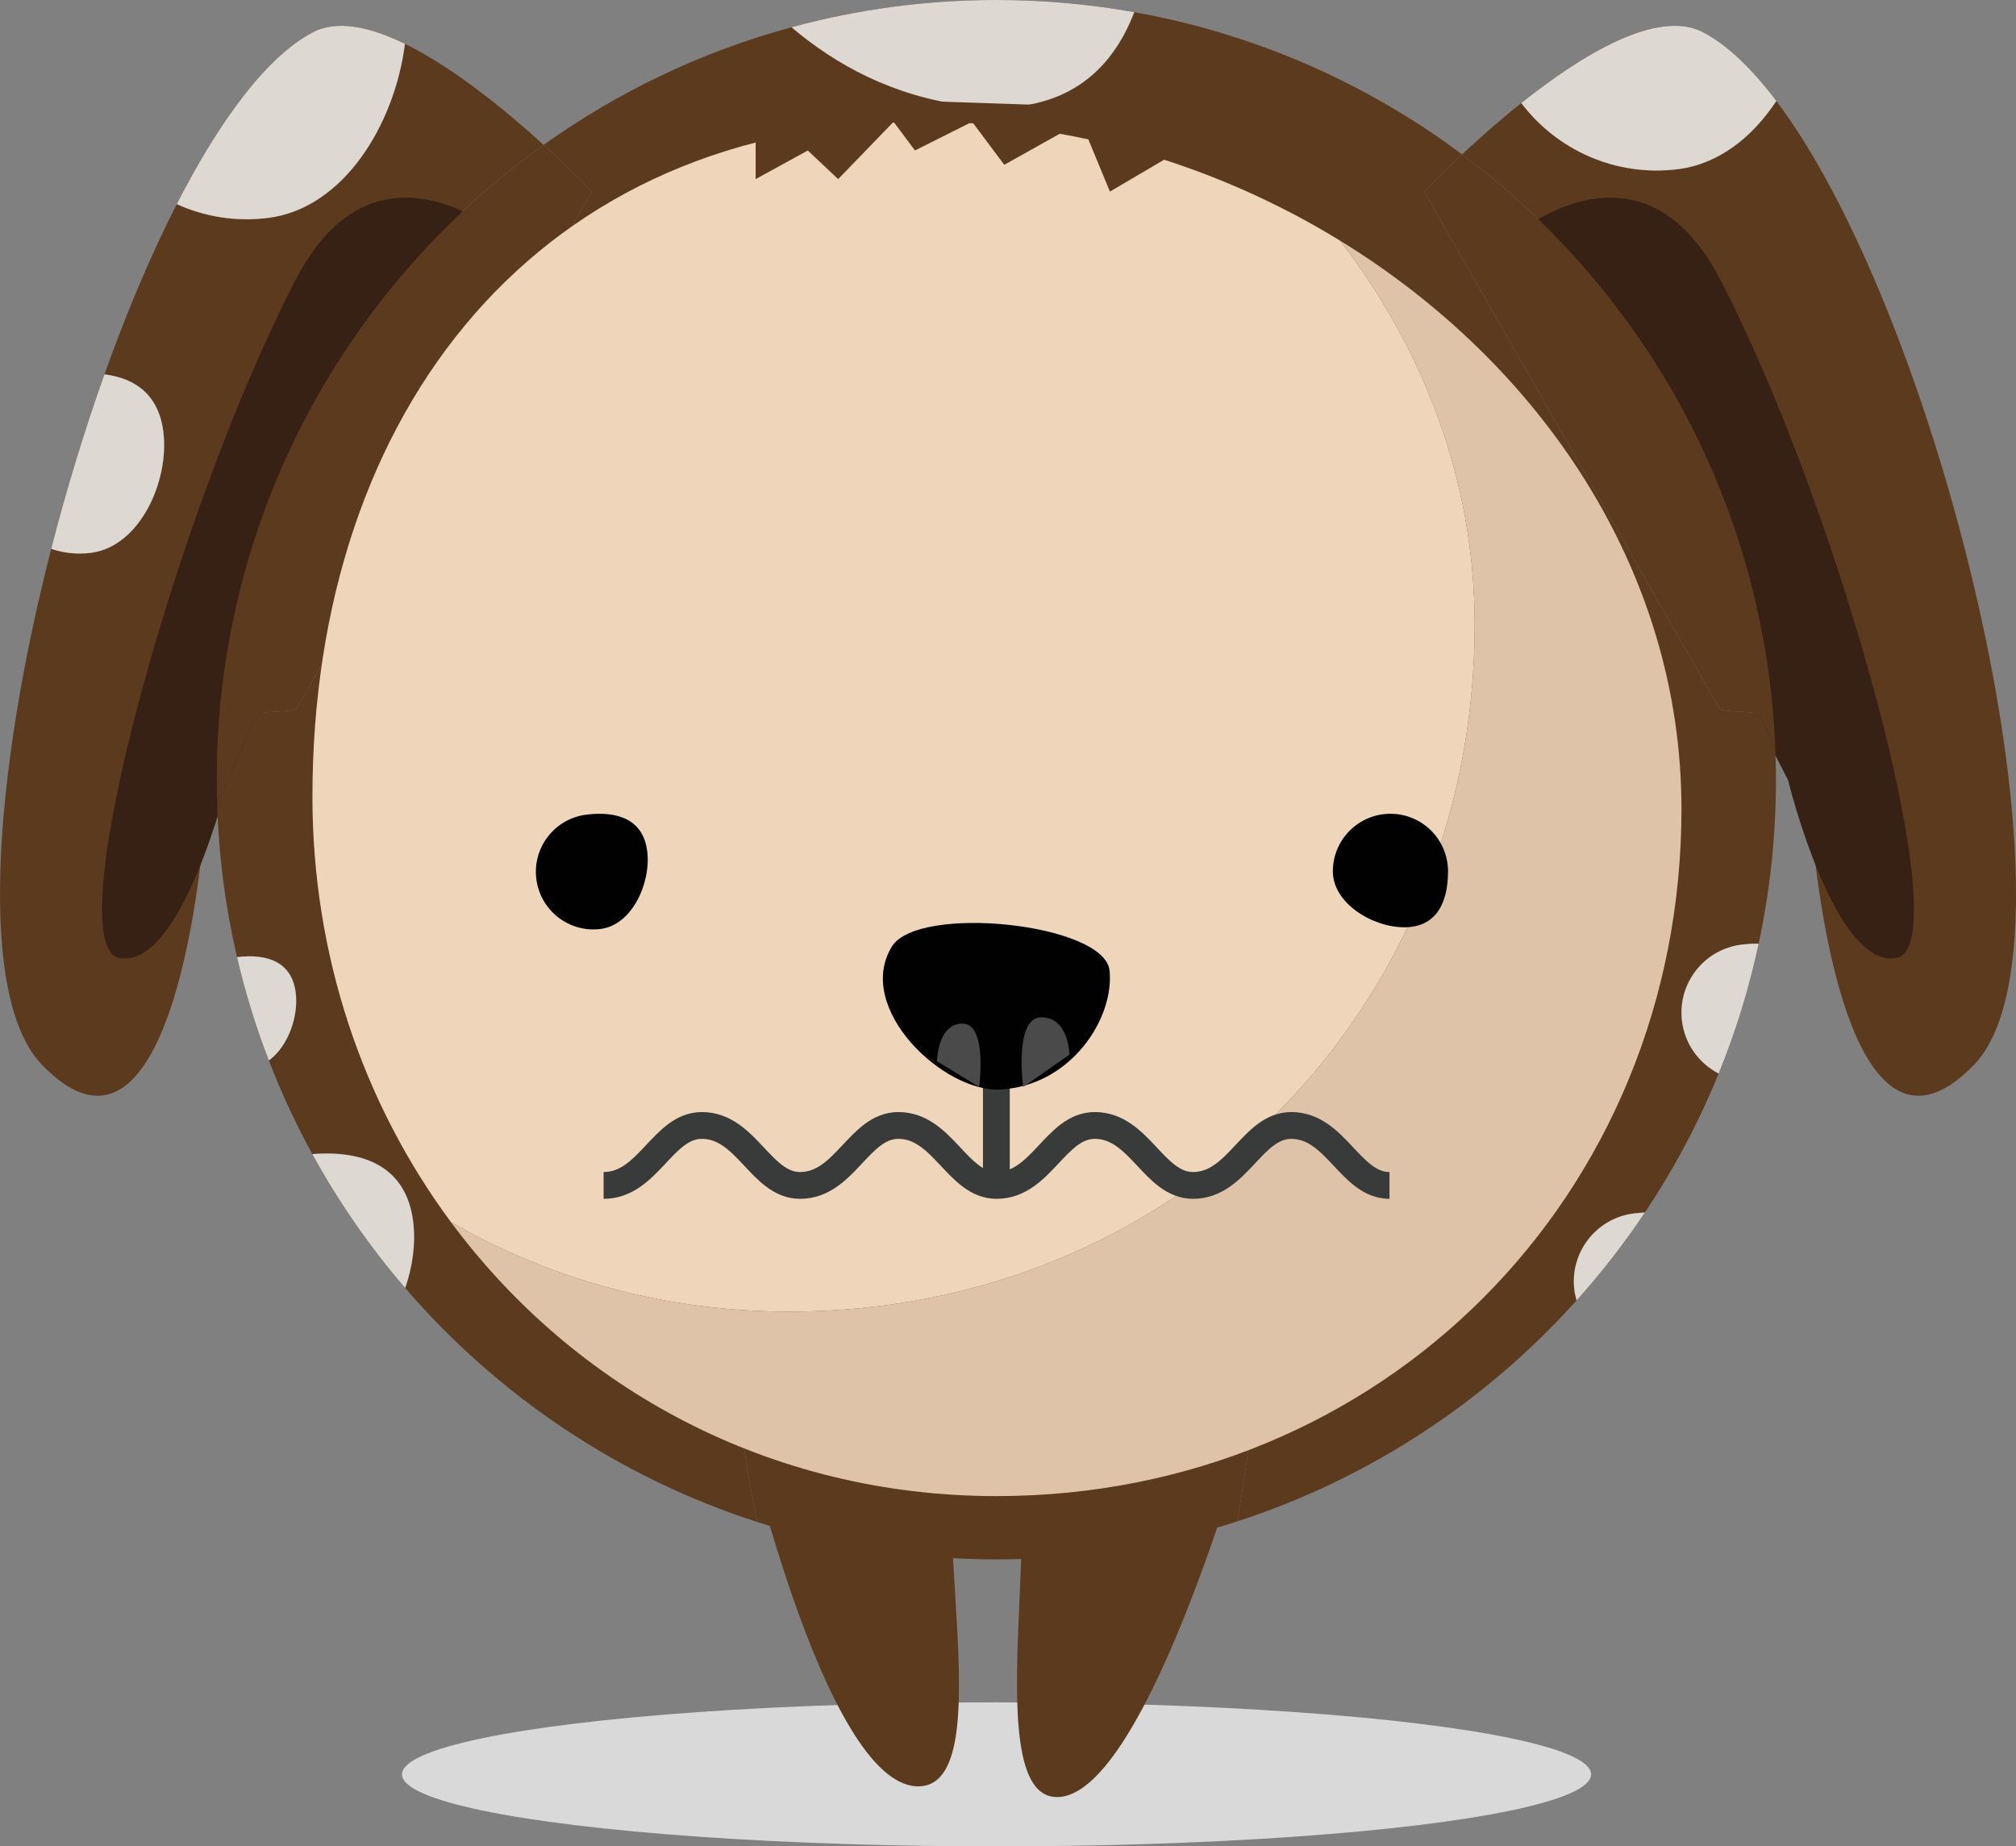 <?xml version="1.0" encoding="iso-8859-1"?>
<!-- Generator: Adobe Illustrator 16.0.0, SVG Export Plug-In . SVG Version: 6.00 Build 0)  -->
<!DOCTYPE svg PUBLIC "-//W3C//DTD SVG 1.1//EN" "http://www.w3.org/Graphics/SVG/1.1/DTD/svg11.dtd">
<svg version="1.1" xmlns="http://www.w3.org/2000/svg" xmlns:xlink="http://www.w3.org/1999/xlink" x="0px" y="0px"
	 width="376.239px" height="344.556px" viewBox="0 0 376.239 344.556" style="enable-background:new 0 0 376.239 344.556;"
	 xml:space="preserve">
<rect x="0" y="0" width="376.239" height="344.556" fill="#808080" stroke="none"/>
<g id="nogood">
	<g>
		<ellipse style="fill:#D8D9D8;" cx="185.984" cy="331.118" rx="110.96" ry="13.438"/>
		<path style="fill:#5C3A1D;" d="M137.987,263.12c0,0,15.58,70.184,33.359,70.234c17.781,0.051-3.363-69.119,12.637-70.217
			c16-1.096-3.719,72.166,13.281,72.217c17,0.051,36.719-72.234,36.719-72.234"/>
		<path style="fill:#5C3A1D;" d="M101.454,27.037c-6.877-6.266-16.705-14.366-25.877-18.852
			c-1.943,15.096-11.463,30.705-25.533,32.48c-6.037,0.764-11.891-0.23-17.053-2.576c-4.824,9.428-9.387,20.26-13.496,31.771
			c5.867,0.732,10.131,3.904,10.986,10.688c1.158,9.171-4.355,21.464-13.529,22.623c-2.578,0.326-5.086,0.027-7.395-0.746
			c-10.719,41.76-13.945,83.723-1.686,96.328c25,25.709,30.16-43.523,30.16-43.523c0.926-1.92,1.746-3.654,2.488-5.256
			c-0.045-1.486-0.074-2.977-0.074-4.473C40.446,96.649,64.522,53.425,101.454,27.037z"/>
		<path style="fill:#5C3A1D;" d="M331.508,18.842c-4.469,6.772-10.742,11.769-18.344,12.728
			c-11.66,1.473-22.631-3.598-29.252-12.339c-4.186,3.336-8.004,6.734-11.047,9.576c34.211,25.523,56.809,65.738,58.471,111.296
			c1.396,3.287,3.467,8.082,6.869,15.127c0,0,5.16,69.232,30.16,43.523C390.232,176.267,362.848,60.376,331.508,18.842z"/>
		<path style="fill:#5C3A1D;" d="M50.043,40.666c14.07-1.775,23.59-17.384,25.533-32.48c-6.52-3.188-12.709-4.551-17.268-2.125
			c-8.555,4.553-17.295,16.35-25.318,32.029C38.153,40.435,44.006,41.429,50.043,40.666z"/>
		<path style="opacity:0.8;fill:#FFFFFF;" d="M50.043,40.666c14.07-1.775,23.59-17.384,25.533-32.48
			c-6.52-3.188-12.709-4.551-17.268-2.125c-8.555,4.553-17.295,16.35-25.318,32.029C38.153,40.435,44.006,41.429,50.043,40.666z"/>
		<path style="fill:#5C3A1D;" d="M313.164,31.57c7.602-0.959,13.875-5.956,18.344-12.728c-4.49-5.95-9.061-10.376-13.58-12.781
			c-8.484-4.516-22.607,4.083-34.016,13.17C290.533,27.972,301.504,33.042,313.164,31.57z"/>
		<path style="opacity:0.8;fill:#FFFFFF;" d="M313.164,31.57c7.602-0.959,13.875-5.956,18.344-12.728
			c-4.49-5.95-9.061-10.376-13.58-12.781c-8.484-4.516-22.607,4.083-34.016,13.17C290.533,27.972,301.504,33.042,313.164,31.57z"/>
		<path style="fill:#372014;" d="M94.872,44.9c0,0-24.387-22.169-39.65,7.229C32.797,95.317,10.602,176.483,22.247,178.753
			c11.645,2.271,20.311-33.252,20.311-33.252"/>
		<path style="fill:#372014;" d="M281.365,44.9c0,0,24.387-22.169,39.65,7.229c22.424,43.189,44.619,124.355,32.975,126.625
			c-11.645,2.271-20.311-33.252-20.311-33.252"/>
		<path style="fill:#5C3A1D;" d="M321.016,132.45l-55.223-96.697c0,0,2.754-2.912,7.072-6.947
			C255.148,15.59,234.32,6.31,211.68,2.27c-4.145,10.838-13.072,19.867-31.789,17.369c-13.287-1.774-23.883-7.516-32.17-14.554
			c-16.83,4.571-32.451,12.079-46.268,21.952c5.406,4.925,8.99,8.716,8.99,8.716L55.221,132.45
			c-9.898,1.576-4.93-3.535-14.701,17.523c0.297,9.82,1.562,19.396,3.713,28.637c5.672-0.697,10.232,0.92,10.951,6.605
			c0.562,4.451-1.41,10.07-5.012,12.676c2.328,6.029,5.043,11.865,8.121,17.477c9.828-0.775,17.543,2.484,18.812,12.562
			c0.496,3.926-0.061,8.342-1.486,12.428c17.27,20.066,39.922,35.365,65.715,43.666c-2.418-11.258-3.387-20.904-3.387-20.904h95.998
			c0,0-1.037,8.859-3.025,20.785c24.643-8.002,46.4-22.396,63.314-41.236c-0.182-0.629-0.33-1.273-0.416-1.945
			c-0.883-7.002,4.076-13.395,11.078-14.279c0.711-0.09,1.402-0.141,2.08-0.17c5.422-8.109,10.047-16.795,13.773-25.943
			c-3.621-1.865-6.293-5.422-6.842-9.768c-0.883-7.002,4.076-13.396,11.078-14.279c1.117-0.141,2.193-0.201,3.227-0.188
			c2.111-9.867,3.232-20.1,3.232-30.596c0-1.809-0.045-3.607-0.109-5.398C327.35,130.718,328.902,133.706,321.016,132.45z"/>
		<path style="fill:#5C3A1D;" d="M183.946,263.138c-7.824,0.537-9.158,13.855-10.557,27.318c4.139,0.354,8.324,0.545,12.557,0.545
			c2.721,0,5.421-0.08,8.105-0.229C192.523,275.288,190.199,262.71,183.946,263.138z"/>
		<path style="fill:#5C3A1D;" d="M137.948,263.12c0,0,0.969,9.646,3.387,20.904c10.236,3.293,20.967,5.484,32.055,6.432
			c1.398-13.463,2.732-26.781,10.557-27.318c6.253-0.428,8.578,12.15,10.105,27.635c12.801-0.703,25.158-3.064,36.869-6.867
			c1.988-11.926,3.025-20.785,3.025-20.785H137.948z"/>
		<path style="fill:#5C3A1D;" d="M55.221,132.45l55.223-96.697c0,0-3.584-3.791-8.99-8.716
			C64.522,53.425,40.446,96.649,40.446,145.501c0,1.496,0.029,2.986,0.074,4.473C50.292,128.915,45.323,134.026,55.221,132.45z"/>
		<path style="fill:#5C3A1D;" d="M272.865,28.806c-4.318,4.035-7.072,6.947-7.072,6.947l55.223,96.697
			c7.887,1.256,6.334-1.732,10.32,7.652C329.674,94.544,307.076,54.33,272.865,28.806z"/>
		<path style="fill:#5C3A1D;" d="M16.952,103.171c9.174-1.158,14.688-13.451,13.529-22.623c-0.855-6.783-5.119-9.955-10.986-10.688
			c-3.74,10.477-7.102,21.511-9.938,32.564C11.866,103.198,14.374,103.497,16.952,103.171z"/>
		<path style="opacity:0.8;fill:#FFFFFF;" d="M16.952,103.171c9.174-1.158,14.688-13.451,13.529-22.623
			c-0.855-6.783-5.119-9.955-10.986-10.688c-3.74,10.477-7.102,21.511-9.938,32.564C11.866,103.198,14.374,103.497,16.952,103.171z"
			/>
		<path style="fill:#5C3A1D;" d="M77.106,227.931c-1.27-10.078-8.984-13.338-18.812-12.562c4.904,8.943,10.721,17.314,17.326,24.99
			C77.045,236.272,77.602,231.856,77.106,227.931z"/>
		<path style="opacity:0.8;fill:#FFFFFF;" d="M77.106,227.931c-1.27-10.078-8.984-13.338-18.812-12.562
			c4.904,8.943,10.721,17.314,17.326,24.99C77.045,236.272,77.602,231.856,77.106,227.931z"/>
		<path style="fill:#5C3A1D;" d="M55.184,185.216c-0.719-5.686-5.279-7.303-10.951-6.605c1.539,6.611,3.533,13.049,5.939,19.281
			C53.774,195.286,55.747,189.667,55.184,185.216z"/>
		<path style="opacity:0.8;fill:#FFFFFF;" d="M55.184,185.216c-0.719-5.686-5.279-7.303-10.951-6.605
			c1.539,6.611,3.533,13.049,5.939,19.281C53.774,195.286,55.747,189.667,55.184,185.216z"/>
		<path style="fill:#5C3A1D;" d="M293.818,240.724c0.086,0.672,0.234,1.316,0.416,1.945c4.623-5.146,8.883-10.625,12.742-16.395
			c-0.678,0.029-1.369,0.08-2.08,0.17C297.895,227.329,292.936,233.722,293.818,240.724z"/>
		<path style="opacity:0.8;fill:#FFFFFF;" d="M293.818,240.724c0.086,0.672,0.234,1.316,0.416,1.945
			c4.623-5.146,8.883-10.625,12.742-16.395c-0.678,0.029-1.369,0.08-2.08,0.17C297.895,227.329,292.936,233.722,293.818,240.724z"/>
		<path style="fill:#5C3A1D;" d="M324.986,176.284c-7.002,0.883-11.961,7.277-11.078,14.279c0.549,4.346,3.221,7.902,6.842,9.768
			c3.162-7.768,5.672-15.867,7.463-24.234C327.18,176.083,326.104,176.144,324.986,176.284z"/>
		<path style="opacity:0.8;fill:#FFFFFF;" d="M324.986,176.284c-7.002,0.883-11.961,7.277-11.078,14.279
			c0.549,4.346,3.221,7.902,6.842,9.768c3.162-7.768,5.672-15.867,7.463-24.234C327.18,176.083,326.104,176.144,324.986,176.284z"/>
		<path style="fill:#5C3A1D;" d="M211.68,2.27C203.326,0.778,194.727,0,185.946,0c-13.23,0-26.043,1.775-38.225,5.085
			c8.287,7.038,18.883,12.779,32.17,14.554C198.607,22.137,207.535,13.107,211.68,2.27z"/>
		<path style="opacity:0.8;fill:#FFFFFF;" d="M211.68,2.27C203.326,0.778,194.727,0,185.946,0c-13.23,0-26.043,1.775-38.225,5.085
			c8.287,7.038,18.883,12.779,32.17,14.554C198.607,22.137,207.535,13.107,211.68,2.27z"/>
		<path style="fill:#DFC3A8;" d="M250.084,44.9c15.629,20.309,25.131,44.869,25.131,71.632c0,72.092-55.766,128.23-127.859,128.23
			c-23.213,0-44.705-6.066-63.186-16.689c23.037,31.078,59.566,51.117,101.777,51.117c72.091,0,127.859-56.139,127.859-128.23
			C313.807,106.294,287.354,67.761,250.084,44.9z"/>
		<path style="fill:#EFD6BA;" d="M275.215,116.532c0-26.764-9.502-51.324-25.131-71.632c-22.885-14.039-49.848-22.169-77.275-22.169
			c-72.096,0-114.5,53.828-114.5,125.923c0,29.885,9.551,57.418,25.861,79.42c18.48,10.623,39.973,16.689,63.186,16.689
			C219.449,244.763,275.215,188.624,275.215,116.532z"/>
		
			<line style="fill:none;stroke:#393A3A;stroke-width:5;stroke-miterlimit:10;" x1="185.946" y1="189.929" x2="185.946" y2="221.214"/>
		<path style="fill:#010101;" d="M270.24,162.608c0,5.936-2.238,10.434-8.176,10.434c-5.936,0-13.32-4.498-13.32-10.434
			c0-5.938,4.814-10.748,10.75-10.748C265.428,151.86,270.24,156.671,270.24,162.608z"/>
		<path style="fill:#010101;" d="M109.409,152.026c5.889-0.742,10.633,0.916,11.377,6.807c0.742,5.887-2.797,13.779-8.686,14.521
			c-5.889,0.744-11.266-3.43-12.008-9.318C99.348,158.147,103.518,152.771,109.409,152.026z"/>
		<path style="fill:#010101;" d="M186.754,203.317c-10.584,0.631-27.33-15.131-20.322-26.656c4.861-7.994,39.759-4.363,40.644,4.473
			S200.008,202.526,186.754,203.317z"/>
		<path style="fill:#4A4A4B;" d="M174.87,198.046c0,0,0.072-7.033,4.77-7.033c4.699,0,3.094,11.826,3.094,11.826"/>
		<path style="fill:#4A4A4B;" d="M199.586,196.808c0,0-0.08-6.963-5.24-6.963c-5.162,0-3.396,12.994-3.396,12.994"/>
		<polyline style="fill:#5C3A1D;" points="141.022,26.592 141.022,33.421 150.756,28.087 156.424,33.421 166.762,22.73 
			170.756,28.076 181.424,22.73 187.424,30.753 201.756,22.73 207.143,35.753 221.869,27.088 207.707,20.058 149.756,18.088 		"/>
		<path style="fill:none;stroke:#393A3A;stroke-width:5;stroke-miterlimit:10;" d="M112.649,221.214
			c8.334,0,11-11.191,18.334-11.191c8.332,0,11,11.191,18.332,11.191c8.334,0,11-11.191,18.334-11.191
			c8.334,0,11,11.191,18.334,11.191c8.333,0,11-11.191,18.333-11.191c8.332,0,11,11.191,18.332,11.191
			c8.334,0,11-11.191,18.334-11.191c8.334,0,11,11.191,18.334,11.191"/>
	</g>
</g>
<g id="Layer_1">
</g>
</svg>
